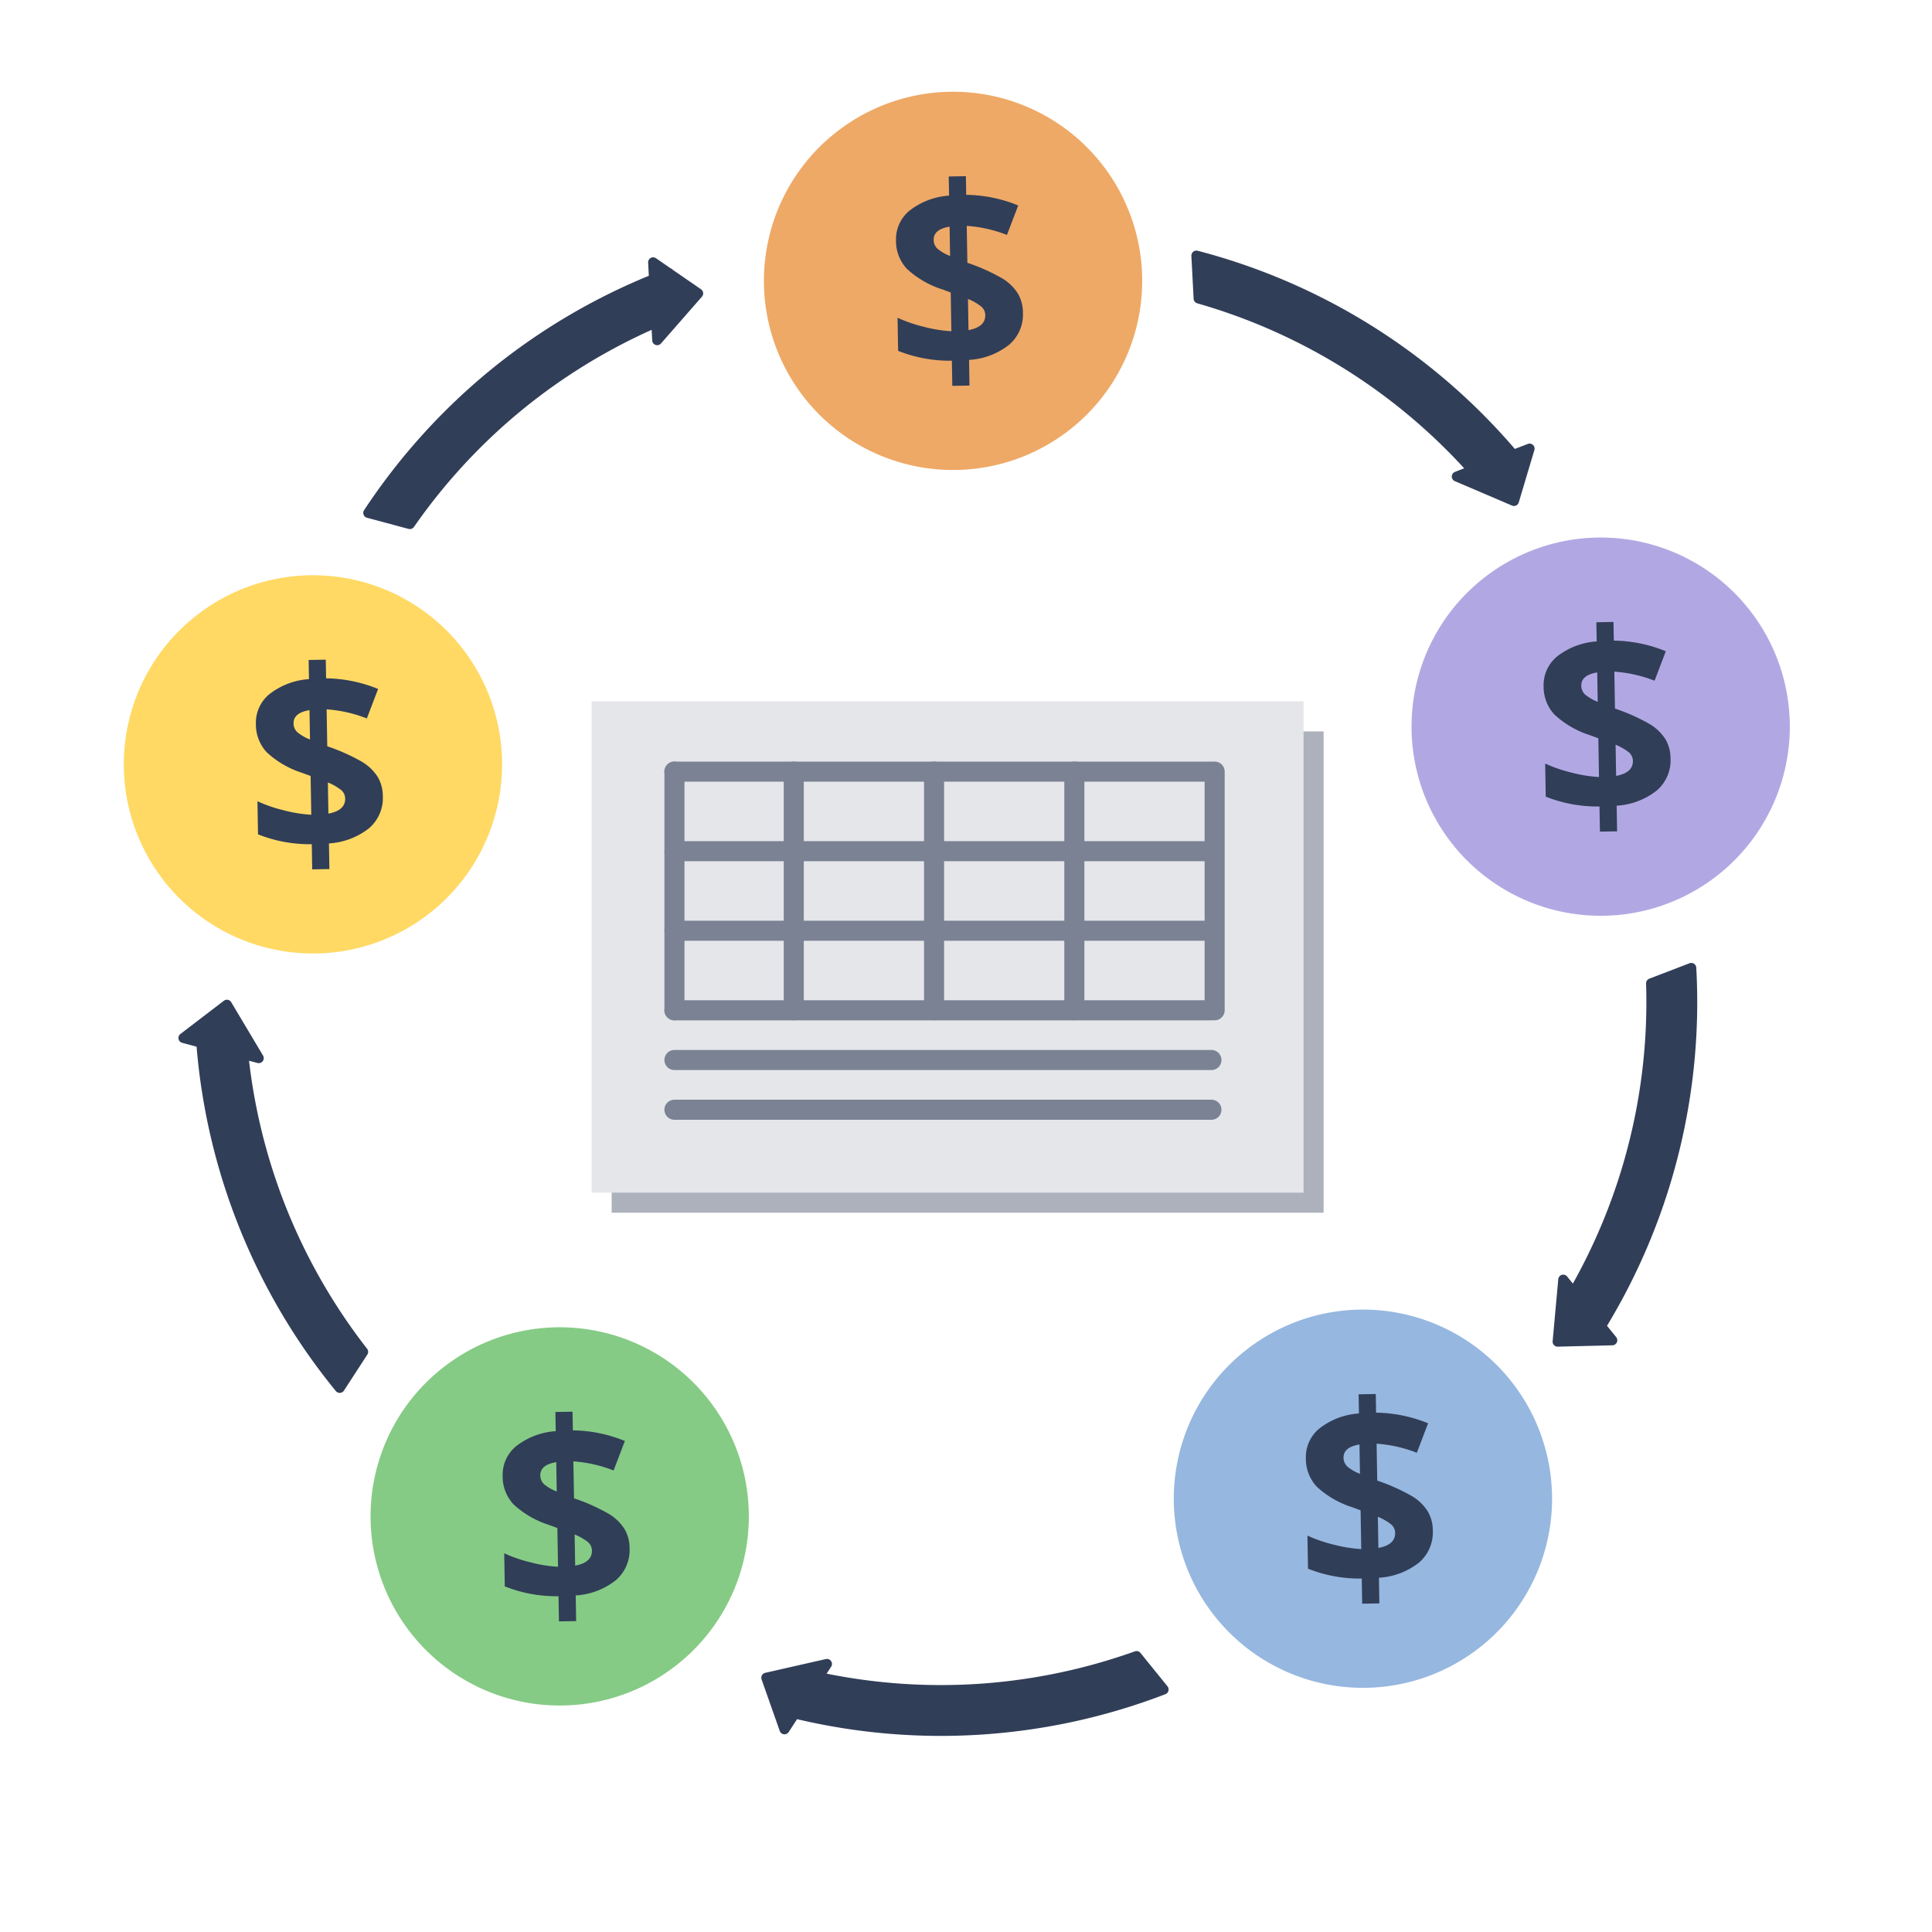 <svg xmlns="http://www.w3.org/2000/svg" width="192.674" height="192.674" viewBox="0 0 192.674 192.674"><g transform="translate(-56 -947.204)"><circle cx="96.337" cy="96.337" r="96.337" transform="translate(56 947.204)" fill="none"/><g transform="translate(-46 -220.854)"><g transform="translate(110.182 1221.276)"><path d="M32.735,16.367A16.367,16.367,0,1,1,16.367,0,16.367,16.367,0,0,1,32.735,16.367" transform="matrix(-0.777, 0.629, -0.629, -0.777, 46.04, 25.44)" fill="#ffd964"/><path d="M16.367,35.235A18.863,18.863,0,0,1,3.026,3.026,18.868,18.868,0,1,1,23.712,33.751,18.753,18.753,0,0,1,16.367,35.235Zm0-32.735A13.868,13.868,0,0,0,6.561,26.173,13.868,13.868,0,0,0,26.173,6.561,13.777,13.777,0,0,0,16.367,2.5Z" transform="matrix(-0.777, 0.629, -0.629, -0.777, 46.04, 25.44)" fill="#ffd964"/><path d="M12.531,13.692A3.956,3.956,0,0,1,11.1,16.881a7.132,7.132,0,0,1-4.019,1.442v2.559H5.367V18.373A13.877,13.877,0,0,1,.025,17.3V14a14.381,14.381,0,0,0,2.615.949,13.99,13.99,0,0,0,2.727.487V11.57l-.836-.325A9.334,9.334,0,0,1,1.03,9.13,4.066,4.066,0,0,1,0,6.3,3.688,3.688,0,0,1,1.417,3.326,7.2,7.2,0,0,1,5.367,1.91V0h1.71V1.86a14.171,14.171,0,0,1,5.167,1.148L11.071,5.929a13.492,13.492,0,0,0-3.994-.974V8.637a19.2,19.2,0,0,1,3.464,1.623,4.738,4.738,0,0,1,1.51,1.51A3.746,3.746,0,0,1,12.531,13.692Zm-3.757.187a1.122,1.122,0,0,0-.424-.886,5.565,5.565,0,0,0-1.273-.749v3.108Q8.774,15.065,8.774,13.879ZM3.757,6.3a1.184,1.184,0,0,0,.381.9,4.52,4.52,0,0,0,1.229.73V5.005Q3.757,5.242,3.757,6.3Z" transform="matrix(1, -0.017, 0.017, 1, 17.231, 12.69)" fill="#313e58"/></g><g transform="translate(174.018 1173.058)"><path d="M32.735,16.367A16.367,16.367,0,1,1,16.367,0,16.367,16.367,0,0,1,32.735,16.367" transform="matrix(-0.777, 0.629, -0.629, -0.777, 46.04, 25.44)" fill="#eea966"/><path d="M16.367,35.235A18.863,18.863,0,0,1,3.026,3.026,18.868,18.868,0,1,1,23.712,33.751,18.753,18.753,0,0,1,16.367,35.235Zm0-32.735A13.868,13.868,0,0,0,6.561,26.173,13.868,13.868,0,0,0,26.173,6.561,13.777,13.777,0,0,0,16.367,2.5Z" transform="matrix(-0.777, 0.629, -0.629, -0.777, 46.04, 25.44)" fill="#eea966"/><path d="M12.531,13.692A3.956,3.956,0,0,1,11.1,16.881a7.132,7.132,0,0,1-4.019,1.442v2.559H5.367V18.373A13.877,13.877,0,0,1,.025,17.3V14a14.381,14.381,0,0,0,2.615.949,13.99,13.99,0,0,0,2.727.487V11.57l-.836-.325A9.334,9.334,0,0,1,1.03,9.13,4.066,4.066,0,0,1,0,6.3,3.688,3.688,0,0,1,1.417,3.326,7.2,7.2,0,0,1,5.367,1.91V0h1.71V1.86a14.171,14.171,0,0,1,5.167,1.148L11.071,5.929a13.492,13.492,0,0,0-3.994-.974V8.637a19.2,19.2,0,0,1,3.464,1.623,4.738,4.738,0,0,1,1.51,1.51A3.746,3.746,0,0,1,12.531,13.692Zm-3.757.187a1.122,1.122,0,0,0-.424-.886,5.565,5.565,0,0,0-1.273-.749v3.108Q8.774,15.065,8.774,13.879ZM3.757,6.3a1.184,1.184,0,0,0,.381.9,4.52,4.52,0,0,0,1.229.73V5.005Q3.757,5.242,3.757,6.3Z" transform="matrix(1, -0.017, 0.017, 1, 17.231, 12.69)" fill="#313e58"/></g><g transform="translate(238.603 1217.515)"><path d="M32.735,16.367A16.367,16.367,0,1,1,16.367,0,16.367,16.367,0,0,1,32.735,16.367" transform="matrix(-0.777, 0.629, -0.629, -0.777, 46.04, 25.44)" fill="#b1a8e3"/><path d="M16.367,35.235A18.863,18.863,0,0,1,3.026,3.026,18.868,18.868,0,1,1,23.712,33.751,18.753,18.753,0,0,1,16.367,35.235Zm0-32.735A13.868,13.868,0,0,0,6.561,26.173,13.868,13.868,0,0,0,26.173,6.561,13.777,13.777,0,0,0,16.367,2.5Z" transform="matrix(-0.777, 0.629, -0.629, -0.777, 46.04, 25.44)" fill="#b1a8e3"/><path d="M12.531,13.692A3.956,3.956,0,0,1,11.1,16.881a7.132,7.132,0,0,1-4.019,1.442v2.559H5.367V18.373A13.877,13.877,0,0,1,.025,17.3V14a14.381,14.381,0,0,0,2.615.949,13.99,13.99,0,0,0,2.727.487V11.57l-.836-.325A9.334,9.334,0,0,1,1.03,9.13,4.066,4.066,0,0,1,0,6.3,3.688,3.688,0,0,1,1.417,3.326,7.2,7.2,0,0,1,5.367,1.91V0h1.71V1.86a14.171,14.171,0,0,1,5.167,1.148L11.071,5.929a13.492,13.492,0,0,0-3.994-.974V8.637a19.2,19.2,0,0,1,3.464,1.623,4.738,4.738,0,0,1,1.51,1.51A3.746,3.746,0,0,1,12.531,13.692Zm-3.757.187a1.122,1.122,0,0,0-.424-.886,5.565,5.565,0,0,0-1.273-.749v3.108Q8.774,15.065,8.774,13.879ZM3.757,6.3a1.184,1.184,0,0,0,.381.9,4.52,4.52,0,0,0,1.229.73V5.005Q3.757,5.242,3.757,6.3Z" transform="matrix(1, -0.017, 0.017, 1, 17.231, 12.69)" fill="#313e58"/></g><g transform="translate(214.894 1294.51)"><path d="M32.735,16.367A16.367,16.367,0,1,1,16.367,0,16.367,16.367,0,0,1,32.735,16.367" transform="matrix(-0.777, 0.629, -0.629, -0.777, 46.04, 25.44)" fill="#96b7df"/><path d="M16.367,35.235A18.863,18.863,0,0,1,3.026,3.026,18.868,18.868,0,1,1,23.712,33.751,18.753,18.753,0,0,1,16.367,35.235Zm0-32.735A13.868,13.868,0,0,0,6.561,26.173,13.868,13.868,0,0,0,26.173,6.561,13.777,13.777,0,0,0,16.367,2.5Z" transform="matrix(-0.777, 0.629, -0.629, -0.777, 46.04, 25.44)" fill="#96b7df"/><path d="M12.531,13.692A3.956,3.956,0,0,1,11.1,16.881a7.132,7.132,0,0,1-4.019,1.442v2.559H5.367V18.373A13.877,13.877,0,0,1,.025,17.3V14a14.381,14.381,0,0,0,2.615.949,13.99,13.99,0,0,0,2.727.487V11.57l-.836-.325A9.334,9.334,0,0,1,1.03,9.13,4.066,4.066,0,0,1,0,6.3,3.688,3.688,0,0,1,1.417,3.326,7.2,7.2,0,0,1,5.367,1.91V0h1.71V1.86a14.171,14.171,0,0,1,5.167,1.148L11.071,5.929a13.492,13.492,0,0,0-3.994-.974V8.637a19.2,19.2,0,0,1,3.464,1.623,4.738,4.738,0,0,1,1.51,1.51A3.746,3.746,0,0,1,12.531,13.692Zm-3.757.187a1.122,1.122,0,0,0-.424-.886,5.565,5.565,0,0,0-1.273-.749v3.108Q8.774,15.065,8.774,13.879ZM3.757,6.3a1.184,1.184,0,0,0,.381.9,4.52,4.52,0,0,0,1.229.73V5.005Q3.757,5.242,3.757,6.3Z" transform="matrix(1, -0.017, 0.017, 1, 17.231, 12.69)" fill="#313e58"/></g><g transform="translate(134.79 1296.274)"><path d="M32.735,16.367A16.367,16.367,0,1,1,16.367,0,16.367,16.367,0,0,1,32.735,16.367" transform="matrix(-0.777, 0.629, -0.629, -0.777, 46.04, 25.44)" fill="#85cb85"/><path d="M16.367,35.235A18.863,18.863,0,0,1,3.026,3.026,18.868,18.868,0,1,1,23.712,33.751,18.753,18.753,0,0,1,16.367,35.235Zm0-32.735A13.868,13.868,0,0,0,6.561,26.173,13.868,13.868,0,0,0,26.173,6.561,13.777,13.777,0,0,0,16.367,2.5Z" transform="matrix(-0.777, 0.629, -0.629, -0.777, 46.04, 25.44)" fill="#85cb85"/><path d="M12.531,13.692A3.956,3.956,0,0,1,11.1,16.881a7.132,7.132,0,0,1-4.019,1.442v2.559H5.367V18.373A13.877,13.877,0,0,1,.025,17.3V14a14.381,14.381,0,0,0,2.615.949,13.99,13.99,0,0,0,2.727.487V11.57l-.836-.325A9.334,9.334,0,0,1,1.03,9.13,4.066,4.066,0,0,1,0,6.3,3.688,3.688,0,0,1,1.417,3.326,7.2,7.2,0,0,1,5.367,1.91V0h1.71V1.86a14.171,14.171,0,0,1,5.167,1.148L11.071,5.929a13.492,13.492,0,0,0-3.994-.974V8.637a19.2,19.2,0,0,1,3.464,1.623,4.738,4.738,0,0,1,1.51,1.51A3.746,3.746,0,0,1,12.531,13.692Zm-3.757.187a1.122,1.122,0,0,0-.424-.886,5.565,5.565,0,0,0-1.273-.749v3.108Q8.774,15.065,8.774,13.879ZM3.757,6.3a1.184,1.184,0,0,0,.381.9,4.52,4.52,0,0,0,1.229.73V5.005Q3.757,5.242,3.757,6.3Z" transform="matrix(1, -0.017, 0.017, 1, 17.231, 12.69)" fill="#313e58"/></g><path d="M0,0H0L3.788,1.231Z" transform="matrix(0.485, 0.875, -0.875, 0.485, 203.445, 1211.312)" fill="#fbb040"/><rect height="3.975" transform="matrix(0.485, 0.875, -0.875, 0.485, 142.843, 1244.297)" fill="#fbb040"/><path d="M2.341,3.223h0L0,0Z" transform="matrix(0.485, 0.875, -0.875, 0.485, 153.454, 1312.848)" fill="#fbb040"/><path d="M0,1.23,3.784,0,0,1.229Z" transform="matrix(0.485, 0.875, -0.875, 0.485, 221.756, 1323.445)" fill="#fbb040"/><path d="M15.3,0,11.221,1.325a57.981,57.981,0,0,1-9.4,30.62l-.941-1.3L0,36.789l5.454.151L4.37,35.45A61.956,61.956,0,0,0,15.3,0Z" transform="matrix(-0.777, 0.629, -0.629, -0.777, 147.768, 1296.845)" fill="#313e58"/><path d="M15.3-.5a.5.5,0,0,1,.293.095A.5.5,0,0,1,15.8,0,62.4,62.4,0,0,1,4.982,35.441l.876,1.206a.5.5,0,0,1-.418.794l-5.454-.151a.5.5,0,0,1-.369-.178.5.5,0,0,1-.113-.393l.883-6.139a.5.5,0,0,1,.9-.223l.511.7a57.616,57.616,0,0,0,6.4-13.9A57.673,57.673,0,0,0,10.721,1.316.5.5,0,0,1,11.066.85L15.144-.476A.5.5,0,0,1,15.3-.5ZM4.452,36.412l-.486-.669a.5.5,0,0,1-.008-.577A61.4,61.4,0,0,0,14.8.689l-3.085,1a58.6,58.6,0,0,1-9.47,30.526.5.5,0,0,1-.824.021l-.217-.3L.575,36.305Z" transform="matrix(-0.777, 0.629, -0.629, -0.777, 147.768, 1296.845)" fill="#313e58"/><path d="M39.357,4.742,36.834,1.269a57.973,57.973,0,0,1-31.772.176L6.112,0,0,1.057,1,4.438l-.014.019L1,4.465l.538,1.827.984-1.354a62.076,62.076,0,0,0,18.09,2.717A62.141,62.141,0,0,0,39.357,4.742Z" transform="matrix(-0.777, 0.629, -0.629, -0.777, 172.291, 1198.139)" fill="#313e58"/><path d="M20.615,8.154A62.549,62.549,0,0,1,2.721,5.519L1.946,6.585a.5.5,0,0,1-.884-.153l-.5-1.707a.5.5,0,0,1-.078-.263L-.48,1.2A.5.5,0,0,1-.425.793.5.5,0,0,1-.085.565L6.027-.493a.5.5,0,0,1,.51.228.5.5,0,0,1-.02.558l-.624.858A57.741,57.741,0,0,0,20.649,3.077,57.533,57.533,0,0,0,36.694.788a.5.5,0,0,1,.544.186l2.523,3.473a.5.5,0,0,1-.254.771A62.624,62.624,0,0,1,20.615,8.154ZM2.525,4.437a.5.5,0,0,1,.146.022A61.584,61.584,0,0,0,20.615,7.154,61.57,61.57,0,0,0,38.542,4.471L36.635,1.846A58.523,58.523,0,0,1,20.649,4.077,58.768,58.768,0,0,1,4.928,1.927a.5.5,0,0,1-.271-.776L4.983.7.638,1.454,1.475,4.3l0,.007.006.019.251.852.387-.532A.5.5,0,0,1,2.525,4.437Z" transform="matrix(-0.777, 0.629, -0.629, -0.777, 172.291, 1198.139)" fill="#313e58"/><path d="M16.238,35.5A57.977,57.977,0,0,1,5.772,4.959l1.623.528L4.5,0,0,3.083l1.654.538a61.965,61.965,0,0,0,12.066,35.34Z" transform="matrix(-0.777, 0.629, -0.629, -0.777, 256.483, 1215.194)" fill="#313e58"/><path d="M13.719,39.461a.5.5,0,0,1-.4-.2A62.389,62.389,0,0,1,1.163,3.987L-.155,3.559a.5.5,0,0,1-.34-.4.5.5,0,0,1,.212-.484l4.5-3.083a.5.5,0,0,1,.4-.073.5.5,0,0,1,.322.252L7.837,5.253a.5.5,0,0,1-.6.709l-.929-.3A57.58,57.58,0,0,0,16.647,35.208a.5.5,0,0,1,0,.581l-2.518,3.466A.5.5,0,0,1,13.719,39.461ZM1.12,2.922l.688.224a.5.5,0,0,1,.345.463,61.39,61.39,0,0,0,11.566,34.5l1.9-2.622A58.583,58.583,0,0,1,5.272,4.983a.5.5,0,0,1,.654-.5l.452.147L4.321.73Z" transform="matrix(-0.777, 0.629, -0.629, -0.777, 256.483, 1215.194)" fill="#313e58"/><path d="M29.494,0V1.805A61.949,61.949,0,0,0,0,23.912l4.083,1.326a57.969,57.969,0,0,1,25.411-19.1V7.776l4.324-4.448Z" transform="matrix(-0.777, 0.629, -0.629, -0.777, 285.707, 1283.169)" fill="#313e58"/><path d="M29.494-.5a.5.5,0,0,1,.305.1l4.324,3.327a.5.5,0,0,1,.054.745L29.852,8.124a.5.5,0,0,1-.859-.348V6.87A57.461,57.461,0,0,0,4.481,25.541a.5.5,0,0,1-.553.173L-.155,24.388a.5.5,0,0,1-.321-.321.5.5,0,0,1,.07-.448,62.4,62.4,0,0,1,29.4-22.165V0a.5.5,0,0,1,.279-.449A.5.5,0,0,1,29.494-.5Zm3.574,3.881L29.994,1.016v.79a.5.5,0,0,1-.332.471A61.4,61.4,0,0,0,.812,23.65l3.089,1A58.465,58.465,0,0,1,29.314,5.67a.5.5,0,0,1,.68.467v.408Z" transform="matrix(-0.777, 0.629, -0.629, -0.777, 285.707, 1283.169)" fill="#313e58"/><path d="M30.1,21.295A61.952,61.952,0,0,0,0,0V4.292A57.963,57.963,0,0,1,25.984,22.633l-1.484.482h0l5.566,2.737,1.829-5.14Z" transform="matrix(-0.777, 0.629, -0.629, -0.777, 218.046, 1336.549)" fill="#313e58"/><path d="M30.067,26.352a.5.5,0,0,1-.221-.051l-5.557-2.733a.5.5,0,0,1,.056-.929l.789-.256A57.615,57.615,0,0,0,14,12.061,57.638,57.638,0,0,0-.166,4.764.5.5,0,0,1-.5,4.292V0A.5.5,0,0,1-.294-.4.5.5,0,0,1,.155-.475,62.407,62.407,0,0,1,30.284,20.71l1.457-.473a.5.5,0,0,1,.626.643l-1.829,5.14a.5.5,0,0,1-.471.332Zm-4.24-3.142,3.957,1.946,1.3-3.654-.826.268a.5.5,0,0,1-.551-.171A61.407,61.407,0,0,0,.5.692V3.939a58.626,58.626,0,0,1,14.072,7.3,58.641,58.641,0,0,1,11.8,11.075.5.5,0,0,1-.235.79Z" transform="matrix(-0.777, 0.629, -0.629, -0.777, 218.046, 1336.549)" fill="#313e58"/><g transform="translate(160.59 1238.136)"><rect width="71" height="48" transform="translate(2.41 2.864)" fill="#acb1bc"/><rect width="71" height="49" transform="translate(0.41 -0.136)" fill="#e4e6ea"/><path d="M53.553,1H0A1,1,0,0,1-1,0,1,1,0,0,1,0-1H53.553a1,1,0,0,1,1,1A1,1,0,0,1,53.553,1Z" transform="translate(8.671 6.874)" fill="#7a8293"/><path d="M53.553,1H0A1,1,0,0,1-1,0,1,1,0,0,1,0-1H53.553a1,1,0,0,1,1,1A1,1,0,0,1,53.553,1Z" transform="translate(8.671 14.809)" fill="#7a8293"/><path d="M53.553,1H0A1,1,0,0,1-1,0,1,1,0,0,1,0-1H53.553a1,1,0,0,1,1,1A1,1,0,0,1,53.553,1Z" transform="translate(8.671 22.742)" fill="#7a8293"/><path d="M53.553,1H0A1,1,0,0,1-1,0,1,1,0,0,1,0-1H53.553a1,1,0,0,1,1,1A1,1,0,0,1,53.553,1Z" transform="translate(8.671 30.677)" fill="#7a8293"/><path d="M53.553,1H0A1,1,0,0,1-1,0,1,1,0,0,1,0-1H53.553a1,1,0,0,1,1,1A1,1,0,0,1,53.553,1Z" transform="translate(8.671 35.635)" fill="#7a8293"/><path d="M53.553,1H0A1,1,0,0,1-1,0,1,1,0,0,1,0-1H53.553a1,1,0,0,1,1,1A1,1,0,0,1,53.553,1Z" transform="translate(8.671 40.594)" fill="#7a8293"/><path d="M0,24.8a1,1,0,0,1-1-1V0A1,1,0,0,1,0-1,1,1,0,0,1,1,0V23.8A1,1,0,0,1,0,24.8Z" transform="translate(20.571 6.874)" fill="#7a8293"/><path d="M0,24.8a1,1,0,0,1-1-1V0A1,1,0,0,1,0-1,1,1,0,0,1,1,0V23.8A1,1,0,0,1,0,24.8Z" transform="translate(8.671 6.874)" fill="#7a8293"/><path d="M0,24.8a1,1,0,0,1-1-1V0A1,1,0,0,1,0-1,1,1,0,0,1,1,0V23.8A1,1,0,0,1,0,24.8Z" transform="translate(34.562 6.874)" fill="#7a8293"/><path d="M0,24.8a1,1,0,0,1-1-1V0A1,1,0,0,1,0-1,1,1,0,0,1,1,0V23.8A1,1,0,0,1,0,24.8Z" transform="translate(48.552 6.874)" fill="#7a8293"/><path d="M0,24.8a1,1,0,0,1-1-1V0A1,1,0,0,1,0-1,1,1,0,0,1,1,0V23.8A1,1,0,0,1,0,24.8Z" transform="translate(62.544 6.874)" fill="#7a8293"/></g></g></g></svg>